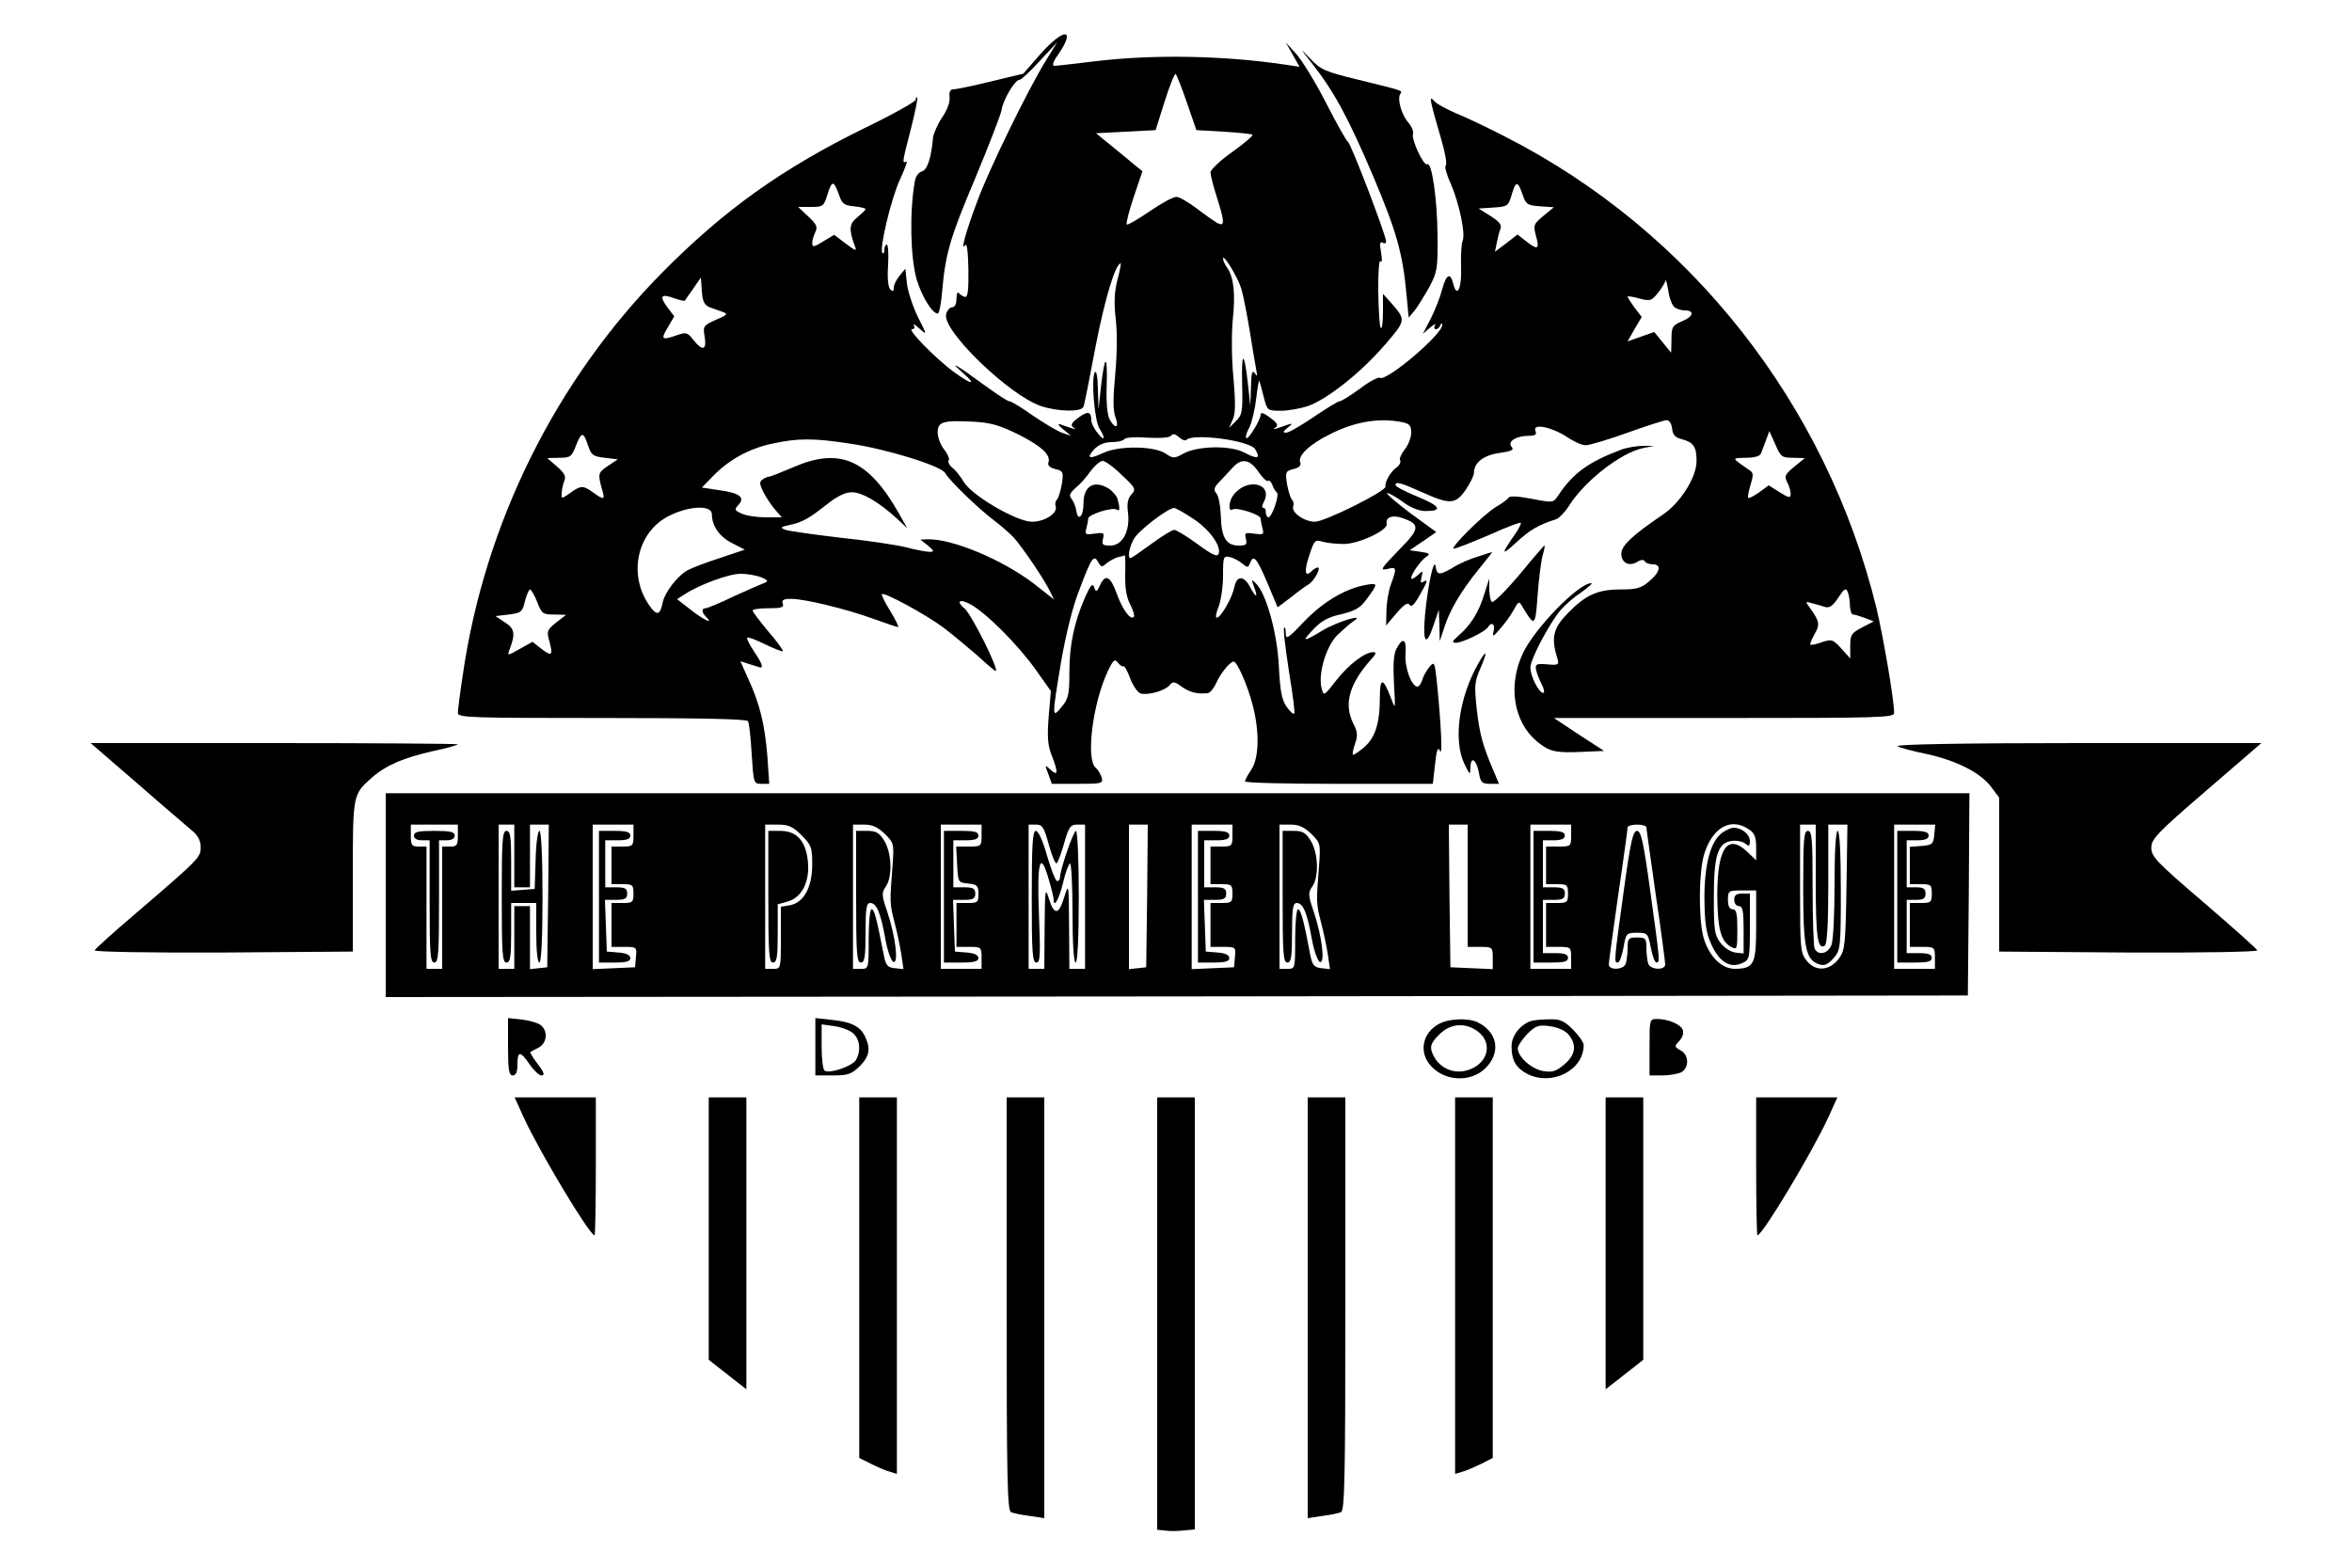 <?xml version="1.0" standalone="no"?>
<!DOCTYPE svg PUBLIC "-//W3C//DTD SVG 20010904//EN"
 "http://www.w3.org/TR/2001/REC-SVG-20010904/DTD/svg10.dtd">
<svg version="1.0" xmlns="http://www.w3.org/2000/svg"
 width="750pt" height="500pt" viewBox="0 0 750 500"
 preserveAspectRatio="xMidYMid meet">
<g transform="translate(0,500) scale(0.1,-0.1)"
fill="#000000" stroke="none">
<path d="M3318 4828 l-55 -63 -104 -25 c-57 -14 -111 -25 -119 -25 -10 0 -14
-8 -12 -26 2 -14 -8 -41 -24 -64 -15 -22 -27 -51 -29 -65 -5 -62 -18 -103 -36
-107 -10 -3 -20 -17 -22 -32 -17 -98 -14 -242 6 -312 16 -54 50 -109 67 -109
5 0 11 30 14 68 11 123 24 170 106 364 44 106 82 204 84 218 4 30 42 95 56 95
6 0 35 27 65 60 l56 60 -34 -55 c-58 -93 -183 -350 -220 -450 -38 -101 -55
-164 -39 -142 5 8 9 -20 10 -77 1 -67 -2 -90 -11 -88 -6 1 -15 7 -19 12 -4 6
-8 -2 -8 -17 0 -17 -5 -28 -14 -28 -7 0 -16 -10 -19 -22 -14 -51 200 -258 302
-293 54 -18 130 -20 136 -2 3 6 20 94 39 194 29 150 63 263 80 263 1 0 -3 -24
-11 -54 -10 -39 -11 -73 -5 -125 5 -43 4 -114 -2 -177 -7 -75 -7 -114 1 -135
13 -34 -1 -39 -19 -6 -7 14 -11 54 -9 107 3 102 -6 102 -18 -1 l-8 -74 -2 65
c-1 40 -5 60 -10 52 -12 -20 -1 -153 15 -179 21 -33 16 -42 -6 -14 -11 13 -20
31 -20 40 0 29 -11 31 -41 9 -22 -16 -26 -24 -17 -31 9 -6 8 -7 -4 -3 -10 3
-26 9 -35 12 -12 4 -9 -2 7 -15 l25 -21 -29 10 c-16 6 -58 31 -93 55 -35 25
-68 45 -74 45 -6 0 -42 24 -82 53 -87 64 -115 80 -67 38 47 -41 29 -39 -29 3
-59 44 -149 136 -133 136 8 0 10 5 6 13 -4 6 4 2 18 -11 25 -22 25 -22 -5 37
-16 33 -32 81 -35 107 l-5 47 -18 -22 c-11 -13 -19 -30 -19 -39 0 -12 -3 -13
-11 -5 -7 7 -10 36 -7 77 2 36 0 66 -4 66 -4 0 -8 -7 -8 -17 0 -9 -3 -14 -6
-10 -11 11 27 172 56 235 16 34 25 60 20 57 -14 -8 -13 -3 15 105 13 52 22 96
20 99 -3 2 -5 -1 -5 -7 0 -6 -73 -47 -162 -90 -265 -130 -449 -262 -646 -461
-339 -343 -566 -799 -636 -1282 -9 -59 -16 -114 -16 -123 0 -15 42 -16 459
-16 307 0 462 -3 466 -10 4 -6 9 -53 12 -105 6 -93 6 -95 31 -95 l25 0 -6 88
c-8 100 -24 167 -61 247 l-25 56 22 -7 c12 -4 28 -9 35 -11 19 -8 14 9 -14 50
-14 21 -24 41 -21 43 3 3 28 -7 57 -21 29 -14 54 -24 56 -22 3 2 -18 31 -46
63 -27 33 -50 62 -50 67 0 4 23 7 51 7 41 0 50 3 45 15 -4 11 2 15 27 15 43 0
175 -32 263 -64 39 -14 74 -26 78 -26 3 0 -8 23 -25 51 -17 27 -29 52 -27 54
7 8 142 -66 197 -107 30 -23 78 -63 108 -89 29 -27 55 -49 58 -49 13 0 -77
181 -99 199 -28 23 -17 32 16 15 49 -25 154 -130 210 -209 l49 -69 -7 -82 c-5
-65 -3 -92 10 -124 21 -54 20 -67 -4 -45 -19 17 -19 17 -7 -14 l11 -31 82 0
c77 0 82 1 77 20 -3 10 -11 25 -19 31 -32 27 -10 204 38 307 18 38 23 42 33
28 7 -8 14 -13 17 -11 3 3 13 -14 22 -39 9 -24 25 -46 34 -48 24 -6 77 9 92
27 10 12 15 12 38 -5 26 -18 48 -24 82 -21 8 0 21 16 29 34 13 30 44 67 55 67
11 0 45 -78 60 -137 23 -86 21 -171 -4 -208 -11 -16 -20 -33 -20 -37 0 -5 135
-8 300 -8 l299 0 7 62 c5 47 9 58 16 43 8 -20 4 80 -10 219 -7 64 -8 67 -23
50 -9 -11 -20 -29 -23 -41 -4 -13 -11 -23 -16 -23 -19 0 -42 63 -38 106 3 48
-9 53 -30 13 -8 -16 -10 -51 -7 -109 5 -85 5 -85 -10 -45 -25 65 -35 65 -35
-1 0 -82 -15 -128 -52 -159 -17 -14 -32 -24 -34 -22 -2 2 1 18 7 35 9 25 8 38
-5 63 -32 64 -14 127 57 207 15 16 17 22 6 22 -27 0 -78 -39 -118 -90 -40 -51
-40 -51 -47 -24 -11 45 14 130 49 167 18 17 41 38 52 45 44 28 -50 0 -98 -29
-63 -38 -68 -37 -27 6 24 25 48 38 87 46 42 10 60 20 77 43 42 56 42 58 -1 50
-64 -12 -135 -54 -195 -117 -50 -53 -58 -58 -58 -37 0 13 -2 21 -5 18 -4 -3 4
-65 15 -138 12 -72 20 -134 17 -136 -3 -3 -14 7 -25 23 -15 22 -20 50 -24 128
-5 105 -40 232 -73 264 -15 15 -15 14 -6 -11 14 -36 6 -36 -13 0 -19 37 -43
37 -50 -1 -7 -34 -43 -97 -56 -97 -5 0 -2 16 6 35 7 19 14 63 14 99 0 61 1 64
23 59 12 -3 30 -13 39 -21 16 -13 18 -13 24 2 11 29 21 17 55 -62 l33 -79 44
33 c23 19 49 37 56 41 16 10 40 53 28 53 -4 0 -13 -5 -20 -12 -21 -21 -24 0
-7 51 16 48 18 51 43 43 15 -4 45 -7 67 -7 48 0 141 44 137 64 -5 21 18 30 49
19 59 -20 58 -34 -12 -104 -55 -57 -60 -64 -36 -59 31 8 32 5 12 -50 -8 -22
-14 -60 -14 -85 l-1 -45 33 39 c24 28 36 36 42 27 5 -9 15 0 31 29 27 47 29
54 12 44 -8 -5 -9 0 -5 15 5 22 5 22 -14 5 -10 -9 -19 -13 -19 -8 0 14 31 57
49 69 13 8 9 11 -19 15 l-35 5 43 29 42 29 -81 59 c-44 33 -78 62 -76 65 3 2
24 -9 48 -26 26 -20 54 -31 75 -31 56 0 47 16 -26 46 -39 16 -70 32 -70 37 0
12 16 8 85 -23 89 -40 106 -39 139 8 14 21 26 45 26 53 0 33 30 57 80 64 41 6
49 10 40 20 -14 17 15 35 55 35 21 0 26 4 21 16 -10 25 53 12 101 -20 21 -14
47 -26 59 -26 13 0 73 18 134 40 61 22 118 40 125 40 8 0 15 -12 17 -27 2 -20
10 -29 32 -34 36 -10 46 -24 46 -69 0 -52 -51 -133 -107 -171 -96 -65 -133
-99 -133 -125 0 -29 25 -42 51 -26 11 7 20 8 24 2 3 -6 15 -10 26 -10 28 0 23
-25 -12 -54 -25 -22 -41 -26 -91 -26 -73 0 -111 -17 -168 -75 -46 -47 -54 -77
-36 -138 9 -28 8 -29 -30 -26 -34 3 -39 1 -36 -16 2 -11 10 -32 18 -47 8 -16
10 -28 5 -28 -14 0 -41 54 -41 81 0 26 60 140 97 184 14 16 44 42 67 57 22 16
36 28 30 28 -40 0 -180 -143 -218 -224 -48 -102 -30 -217 44 -280 40 -33 59
-38 145 -34 l70 3 -80 52 -80 53 543 0 c493 0 542 1 542 16 0 41 -34 239 -56
333 -159 651 -593 1204 -1184 1505 -58 30 -130 64 -160 76 -30 13 -61 30 -68
39 -16 19 -13 3 24 -124 13 -44 19 -81 14 -83 -4 -2 2 -27 15 -55 28 -64 49
-163 39 -185 -4 -9 -6 -47 -5 -83 3 -68 -13 -102 -25 -54 -9 37 -22 31 -35
-17 -6 -24 -22 -65 -36 -93 l-26 -50 23 20 c13 11 20 14 16 8 -4 -7 -3 -13 3
-13 5 0 12 6 14 13 3 7 6 8 6 1 2 -29 -178 -182 -199 -169 -5 3 -34 -12 -64
-35 -30 -22 -59 -40 -65 -40 -5 0 -42 -23 -82 -50 -40 -27 -79 -50 -88 -50
-11 0 -10 4 5 16 20 16 21 17 -33 -2 -13 -4 -14 -3 -5 3 9 7 4 15 -18 31 -20
15 -30 18 -30 10 0 -17 -40 -82 -46 -75 -3 3 1 18 10 34 8 16 18 58 22 94 4
35 9 60 10 54 2 -5 8 -29 14 -52 11 -42 11 -43 54 -43 24 0 63 7 87 15 62 22
170 108 244 194 69 80 69 80 21 135 l-26 29 0 -58 c0 -32 -3 -55 -7 -51 -4 4
-7 56 -8 116 -1 62 3 104 7 97 5 -7 6 5 2 27 -5 28 -4 37 5 32 6 -4 11 -2 11
4 0 19 -113 315 -122 318 -4 2 -35 56 -68 121 -33 65 -76 135 -95 157 l-35 39
22 -39 22 -39 -47 7 c-195 29 -416 33 -602 11 -66 -8 -126 -15 -133 -15 -8 0
-4 14 13 37 57 84 18 85 -57 1z m467 -156 l30 -87 87 -5 c47 -3 89 -7 92 -10
2 -3 -27 -28 -65 -55 -38 -27 -69 -56 -69 -65 0 -8 9 -44 20 -78 26 -82 26
-96 1 -83 -10 6 -40 27 -66 47 -26 19 -54 36 -63 36 -10 1 -48 -20 -86 -46
-38 -26 -71 -45 -73 -42 -3 3 7 42 22 87 l28 83 -25 20 c-14 12 -47 39 -74 61
l-49 40 95 5 95 5 29 92 c16 51 32 90 35 87 3 -3 20 -45 36 -92z m-1109 -295
c9 -27 16 -32 47 -35 20 -2 37 -6 37 -9 0 -3 -12 -14 -26 -26 -26 -20 -28 -39
-8 -92 7 -17 3 -16 -29 8 l-37 28 -35 -21 c-30 -19 -35 -19 -35 -5 0 9 5 25
10 35 8 15 4 25 -22 49 l-33 31 41 0 c39 0 41 2 53 41 14 45 20 44 37 -4z
m2180 0 c10 -29 15 -32 55 -35 l44 -3 -34 -28 c-31 -26 -32 -29 -23 -64 12
-42 6 -46 -32 -16 l-27 21 -36 -28 -36 -27 6 29 c3 16 8 36 12 45 4 12 -5 23
-32 40 l-38 24 47 3 c46 3 48 5 59 43 13 43 19 43 35 -4z m-898 -297 c6 -19
18 -80 27 -135 9 -55 18 -111 21 -125 4 -20 3 -22 -5 -10 -8 11 -11 0 -12 -45
l-2 -60 -8 74 c-12 105 -21 102 -18 -8 2 -84 0 -95 -20 -114 l-22 -22 12 27
c9 20 9 54 2 135 -6 60 -6 141 -2 183 9 83 3 135 -17 165 -8 11 -14 24 -14 30
0 18 47 -59 58 -95z m-1695 -60 c12 -4 31 -11 42 -15 17 -6 14 -10 -22 -25
-40 -18 -42 -20 -36 -54 7 -43 -7 -47 -36 -10 -19 24 -23 25 -52 15 -49 -17
-53 -14 -30 24 l21 36 -22 29 c-26 36 -21 44 21 29 18 -6 33 -10 35 -8 1 2 13
20 27 39 l24 35 3 -43 c2 -33 8 -45 25 -52z m3078 -1 c8 -5 22 -9 31 -9 32 0
29 -19 -7 -34 -32 -14 -35 -18 -35 -58 l-1 -43 -27 33 -27 33 -43 -15 -42 -15
22 39 23 39 -23 30 c-12 17 -22 32 -22 35 0 2 17 0 37 -6 35 -9 39 -8 60 18
13 16 23 34 24 39 1 6 5 -10 9 -33 3 -24 13 -48 21 -53z m-2093 -405 c75 -38
104 -66 95 -90 -3 -8 5 -16 22 -20 25 -6 27 -9 21 -48 -4 -22 -11 -45 -16 -50
-5 -5 -6 -14 -4 -20 9 -22 -35 -51 -77 -50 -51 2 -194 86 -217 129 -10 16 -25
36 -35 43 -9 7 -15 18 -12 23 4 5 -3 21 -14 35 -12 15 -21 39 -21 55 0 34 17
39 115 34 56 -3 84 -12 143 -41z m1221 40 c26 -5 31 -11 31 -34 0 -15 -9 -39
-21 -54 -11 -14 -18 -30 -14 -35 3 -5 -3 -16 -13 -23 -18 -13 -37 -46 -34 -60
3 -14 -193 -112 -225 -112 -34 0 -77 30 -69 50 2 6 1 15 -4 20 -5 5 -12 28
-16 50 -6 39 -4 42 21 48 19 5 25 12 21 22 -8 20 30 57 93 88 79 41 158 54
230 40z m-2593 -77 c9 -28 16 -33 52 -37 l42 -5 -30 -20 c-33 -22 -34 -26 -21
-73 11 -38 9 -39 -30 -11 -31 22 -38 21 -76 -7 -22 -15 -23 -15 -22 2 0 11 4
28 8 39 7 16 1 26 -23 47 l-31 27 38 1 c36 0 40 3 54 40 18 44 23 44 39 -3z
m1907 20 c23 22 201 -2 219 -29 19 -31 9 -34 -35 -11 -44 23 -147 21 -192 -3
-31 -17 -34 -17 -59 0 -38 24 -149 25 -199 1 -45 -21 -54 -17 -27 13 14 14 33
22 55 22 19 0 36 4 40 9 3 6 37 8 75 5 42 -2 71 0 75 7 5 7 13 5 24 -5 10 -9
21 -13 24 -9z m1934 -57 l38 -1 -34 -28 c-29 -24 -32 -30 -22 -49 6 -11 11
-28 11 -37 0 -14 -5 -14 -35 5 l-35 22 -30 -22 c-17 -12 -33 -20 -35 -18 -3 2
1 21 7 42 10 31 9 39 -3 46 -7 5 -23 16 -34 24 -19 15 -18 15 23 16 25 0 44 5
47 13 2 6 10 26 16 42 l11 30 19 -42 c17 -40 21 -43 56 -43z m-3006 45 c116
-17 291 -71 303 -94 13 -23 103 -111 156 -151 25 -19 53 -44 63 -55 27 -30 92
-126 111 -163 l17 -34 -65 51 c-100 76 -257 142 -337 141 l-24 -1 24 -19 c20
-17 21 -20 5 -20 -10 0 -43 6 -73 14 -31 8 -126 22 -211 31 -85 10 -163 21
-175 25 -18 7 -17 9 10 15 44 9 64 21 120 65 34 27 60 40 81 40 33 0 86 -31
143 -83 l34 -32 -28 50 c-97 170 -188 209 -335 145 -38 -16 -72 -30 -77 -30
-4 0 -14 -4 -21 -9 -11 -7 -11 -14 3 -42 10 -19 27 -44 38 -56 l20 -23 -51 0
c-28 0 -63 5 -77 12 -23 10 -24 13 -10 28 22 24 3 38 -64 47 l-53 8 36 37 c51
52 114 87 188 103 83 18 133 18 249 0z m866 -100 c44 -41 46 -45 31 -62 -12
-13 -15 -29 -11 -59 7 -58 -18 -104 -56 -104 -25 0 -28 3 -24 21 5 20 3 21
-26 17 -29 -4 -32 -3 -27 16 3 12 6 26 6 32 0 13 76 37 90 29 11 -7 12 1 4 33
-4 12 -20 30 -36 38 -43 22 -73 1 -73 -52 0 -42 -18 -59 -23 -22 -2 13 -9 29
-15 37 -9 10 -6 18 13 35 14 11 36 36 48 54 13 17 30 32 38 32 8 0 36 -20 61
-45z m436 10 c13 -19 27 -32 30 -29 4 4 10 -2 14 -12 3 -10 10 -21 14 -24 11
-7 -17 -86 -28 -80 -4 3 -7 11 -7 18 1 6 -2 12 -7 12 -6 0 -5 8 1 19 31 60
-54 79 -97 22 -15 -19 -17 -55 -3 -46 14 8 90 -16 90 -29 0 -6 3 -20 6 -32 5
-19 2 -20 -27 -16 -29 4 -31 3 -26 -17 4 -18 1 -21 -23 -21 -39 0 -55 24 -57
92 -1 33 -7 66 -14 74 -10 12 -8 19 9 37 12 12 30 32 42 45 29 32 55 28 83
-13z m-1743 -135 c0 -37 24 -72 64 -92 l41 -21 -80 -27 c-44 -14 -90 -32 -101
-38 -33 -17 -74 -71 -81 -104 -8 -40 -18 -43 -41 -11 -71 99 -41 237 62 288
64 32 136 35 136 5z m1531 -12 c54 -34 94 -89 85 -114 -4 -11 -19 -5 -68 31
-34 25 -67 45 -74 45 -6 0 -39 -20 -73 -45 -34 -25 -63 -45 -66 -45 -10 0 -5
32 10 60 13 26 108 99 129 100 4 0 30 -14 57 -32z m-213 -180 c-1 -43 4 -73
16 -96 10 -19 15 -37 11 -40 -10 -11 -37 26 -54 75 -20 55 -36 64 -53 27 -11
-23 -13 -24 -19 -7 -5 14 -11 8 -29 -32 -35 -80 -50 -153 -50 -240 0 -70 -3
-84 -25 -110 -31 -38 -31 -33 -1 147 16 89 37 176 59 230 38 101 45 110 59 85
9 -16 12 -17 26 -4 10 8 26 17 37 20 11 2 21 5 22 6 1 0 2 -27 1 -61z m-1161
-9 c20 -8 24 -13 13 -17 -8 -3 -52 -22 -98 -43 -45 -22 -87 -39 -92 -39 -14 0
-13 -13 2 -28 24 -24 -5 -11 -48 22 l-45 35 25 16 c46 30 140 65 178 65 20 0
49 -5 65 -11z m3472 -91 c1 -16 5 -28 10 -28 5 0 22 -5 38 -11 l28 -11 -37
-19 c-34 -18 -38 -23 -38 -59 l0 -40 -28 31 c-27 30 -31 31 -62 21 -18 -7 -35
-10 -37 -8 -2 2 4 17 13 33 18 31 16 41 -13 82 -17 23 -17 24 5 17 12 -3 31
-8 42 -12 14 -4 25 4 42 30 19 29 24 32 30 18 4 -9 7 -29 7 -44z m-4186 12
c14 -37 18 -40 54 -40 l38 -1 -32 -25 c-29 -23 -30 -28 -21 -60 12 -45 8 -49
-26 -23 l-28 22 -41 -23 c-37 -21 -40 -22 -33 -4 20 52 18 69 -14 89 l-30 20
42 5 c40 5 44 8 52 43 5 20 13 37 16 37 4 0 14 -18 23 -40z"/>
<path d="M4185 4796 c70 -89 116 -175 195 -361 73 -173 93 -243 105 -374 l7
-74 20 24 c10 13 31 47 46 74 25 47 27 58 26 165 -1 114 -18 235 -33 226 -11
-7 -52 81 -45 97 2 7 -4 23 -15 36 -22 25 -36 75 -26 91 7 12 15 9 -135 46
-106 26 -118 31 -153 68 -34 36 -33 34 8 -18z"/>
<path d="M5170 3566 c-104 -39 -154 -75 -201 -146 -16 -24 -16 -24 -84 -11
-41 8 -70 10 -74 4 -3 -5 -22 -19 -41 -30 -41 -25 -149 -133 -134 -133 6 0 57
20 113 44 55 25 101 42 101 38 0 -4 -6 -16 -13 -27 -52 -75 -52 -81 -2 -35 45
41 69 55 127 74 9 3 28 22 42 44 50 79 166 169 236 183 l35 7 -35 0 c-19 0
-51 -5 -70 -12z"/>
<path d="M4879 3208 c-58 -72 -111 -128 -121 -128 -4 0 -8 17 -9 38 l0 37 -16
-50 c-17 -57 -44 -100 -82 -132 -21 -19 -23 -23 -8 -23 21 0 93 35 102 50 11
18 23 10 18 -12 -5 -21 -2 -20 21 7 15 17 34 43 43 60 15 28 17 28 27 11 40
-67 42 -65 49 35 4 52 11 109 16 127 5 17 8 32 6 32 -2 0 -22 -24 -46 -52z"/>
<path d="M4713 3225 c-24 -7 -59 -22 -78 -34 -45 -27 -53 -26 -57 2 -5 32 -25
-59 -34 -155 -8 -90 4 -103 28 -30 l16 47 2 -50 1 -50 14 42 c17 55 53 117
110 187 25 31 45 56 43 55 -2 0 -22 -6 -45 -14z"/>
<path d="M4713 2882 c-61 -108 -79 -242 -44 -317 19 -38 19 -39 20 -12 1 37
19 25 27 -18 5 -30 10 -35 35 -35 l29 0 -16 38 c-35 81 -46 120 -55 200 -8 75
-7 88 11 129 25 57 21 66 -7 15z"/>
<path d="M436 2503 c81 -71 160 -138 175 -151 20 -16 29 -33 29 -54 0 -33 -4
-37 -215 -218 -66 -56 -122 -107 -123 -111 -2 -5 175 -8 410 -7 l413 3 0 240
c0 262 0 261 61 315 46 40 100 63 197 85 43 9 77 19 77 21 0 2 -263 4 -586 4
l-585 0 147 -127z"/>
<path d="M6051 2620 c8 -5 49 -16 89 -24 97 -21 173 -59 208 -104 l27 -36 0
-245 0 -246 413 -3 c234 -1 412 2 410 7 -1 4 -78 73 -170 152 -151 129 -168
147 -168 175 0 28 18 47 176 183 l175 151 -588 0 c-362 0 -582 -4 -572 -10z"/>
<path d="M1230 2145 l0 -325 2523 2 2522 3 3 323 2 322 -2525 0 -2525 0 0
-325z m230 190 c0 -31 -3 -35 -25 -35 l-25 0 0 -195 0 -195 -25 0 -25 0 0 195
0 195 -25 0 c-22 0 -25 4 -25 35 l0 35 75 0 75 0 0 -35z m180 -65 l0 -100 25
0 25 0 0 100 0 100 30 0 30 0 -2 -227 -3 -228 -27 -3 -28 -3 0 100 0 101 -25
0 -25 0 0 -100 0 -100 -25 0 -25 0 0 230 0 230 25 0 25 0 0 -100z m380 65 c0
-33 -2 -35 -35 -35 l-35 0 0 -60 0 -60 35 0 c32 0 35 -2 35 -30 0 -28 -3 -30
-35 -30 l-35 0 0 -70 0 -70 41 0 c39 0 40 -1 37 -32 l-3 -33 -67 -3 -68 -3 0
231 0 230 65 0 65 0 0 -35z m536 1 c31 -31 34 -39 34 -92 0 -73 -26 -122 -70
-131 l-30 -5 0 -99 c0 -99 0 -99 -25 -99 l-25 0 0 230 0 230 41 0 c33 0 47 -6
75 -34z m266 4 c29 -29 29 -32 24 -103 -9 -114 -9 -119 6 -177 8 -30 18 -77
22 -103 l7 -48 -27 3 c-23 2 -29 9 -35 38 -25 127 -31 150 -40 150 -5 0 -9
-43 -9 -95 0 -95 0 -95 -25 -95 l-25 0 0 230 0 230 36 0 c26 0 43 -8 66 -30z
m308 -5 c0 -34 -1 -35 -40 -35 l-41 0 3 -57 c3 -57 3 -58 36 -61 28 -3 32 -7
32 -33 0 -27 -3 -29 -35 -29 l-35 0 0 -70 0 -70 40 0 c39 0 40 -1 40 -35 l0
-35 -65 0 -65 0 0 230 0 230 65 0 65 0 0 -35z m215 -31 c10 -36 21 -62 25 -57
4 4 15 34 24 66 14 50 20 57 41 57 l25 0 0 -230 0 -230 -25 0 -25 0 -1 138
c-1 136 -1 137 -16 89 -17 -56 -32 -57 -49 -1 -11 35 -12 26 -13 -93 l-1 -133
-25 0 -25 0 0 230 0 230 24 0 c20 0 25 -8 41 -66z m313 -161 l-3 -228 -27 -3
-28 -3 0 230 0 231 30 0 30 0 -2 -227z m272 192 c0 -33 -2 -35 -35 -35 l-35 0
0 -60 0 -60 35 0 c32 0 35 -2 35 -30 0 -28 -3 -30 -35 -30 l-35 0 0 -70 0 -70
41 0 c39 0 40 -1 37 -32 l-3 -33 -67 -3 -68 -3 0 231 0 230 65 0 65 0 0 -35z
m252 5 c29 -29 29 -32 24 -103 -9 -114 -9 -119 6 -177 8 -30 18 -77 22 -103
l7 -48 -27 3 c-24 3 -29 9 -36 43 -20 107 -30 145 -39 145 -5 0 -9 -43 -9 -95
0 -95 0 -95 -25 -95 l-25 0 0 230 0 230 36 0 c26 0 43 -8 66 -30z m498 -165
l0 -195 40 0 c39 0 40 -1 40 -35 l0 -36 -67 3 -68 3 -3 228 -2 227 30 0 30 0
0 -195z m330 160 c0 -34 -1 -35 -40 -35 l-40 0 0 -60 0 -60 35 0 c32 0 35 -2
35 -30 0 -28 -3 -30 -35 -30 l-35 0 0 -70 0 -70 40 0 c39 0 40 -1 40 -35 l0
-35 -65 0 -65 0 0 230 0 230 65 0 65 0 0 -35z m240 26 c0 -5 14 -102 30 -216
17 -114 30 -214 30 -221 0 -19 -46 -18 -54 2 -3 9 -6 31 -6 50 0 31 -3 34 -30
34 -27 0 -30 -3 -30 -34 0 -19 -3 -41 -6 -50 -8 -20 -54 -21 -54 -2 0 7 14
107 30 221 17 114 30 211 30 216 0 5 14 9 30 9 17 0 30 -4 30 -9z m328 -7 c17
-11 22 -25 22 -56 l0 -42 -28 27 c-63 60 -96 13 -96 -138 1 -107 11 -147 44
-165 19 -10 20 -8 20 55 0 51 -3 65 -15 65 -10 0 -15 10 -15 30 0 29 2 30 45
30 l45 0 0 -111 c0 -125 -6 -138 -68 -139 -44 0 -85 43 -101 104 -15 63 -14
204 3 261 26 86 86 120 144 79z m212 -166 c0 -178 6 -218 29 -204 7 5 11 68
11 197 l0 189 31 0 30 0 -3 -199 c-3 -184 -5 -202 -24 -228 -30 -40 -75 -43
-103 -7 -20 25 -21 38 -21 230 l0 204 25 0 25 0 0 -182z m378 150 c-3 -30 -6
-33 -40 -36 l-38 -3 0 -60 0 -59 35 0 c32 0 35 -2 35 -30 0 -28 -3 -30 -35
-30 l-35 0 0 -70 0 -70 40 0 c39 0 40 -1 40 -35 l0 -35 -65 0 -65 0 0 230 0
230 66 0 65 0 -3 -32z"/>
<path d="M1320 2335 c0 -9 9 -15 25 -15 l25 0 0 -195 c0 -167 2 -195 15 -195
13 0 15 28 15 195 l0 195 25 0 c16 0 25 6 25 15 0 12 -14 15 -65 15 -51 0 -65
-3 -65 -15z"/>
<path d="M1600 2140 c0 -180 2 -210 15 -210 12 0 15 17 15 95 l0 95 40 0 40 0
0 -95 c0 -57 4 -95 10 -95 6 0 10 77 10 210 0 128 -4 210 -10 210 -5 0 -11
-42 -12 -92 l-3 -93 -37 -3 -38 -3 0 95 c0 79 -3 96 -15 96 -13 0 -15 -30 -15
-210z"/>
<path d="M1910 2140 l0 -210 50 0 c37 0 50 4 50 14 0 10 -13 16 -37 18 l-38 3
-3 83 -3 82 36 0 c28 0 35 4 35 20 0 16 -7 20 -35 20 l-35 0 0 75 0 75 40 0
c29 0 40 4 40 15 0 11 -12 15 -50 15 l-50 0 0 -210z"/>
<path d="M2450 2140 c0 -180 2 -210 15 -210 12 0 15 17 15 93 l0 93 33 9 c45
14 70 64 63 129 -7 65 -36 96 -88 96 l-38 0 0 -210z"/>
<path d="M2730 2140 c0 -180 2 -210 15 -210 12 0 15 17 15 95 0 78 3 95 15 95
20 0 33 -30 48 -114 7 -39 19 -72 26 -74 17 -6 7 80 -20 161 -18 52 -18 60 -4
80 21 31 19 105 -5 145 -16 26 -26 32 -55 32 l-35 0 0 -210z"/>
<path d="M3010 2140 l0 -210 55 0 c41 0 55 4 55 14 0 10 -13 16 -37 18 l-38 3
-3 83 -3 82 36 0 c28 0 35 4 35 20 0 16 -7 20 -35 20 l-35 0 0 75 0 75 40 0
c29 0 40 4 40 15 0 12 -13 15 -55 15 l-55 0 0 -210z"/>
<path d="M3290 2140 c0 -177 2 -210 15 -210 12 0 13 23 8 153 -7 170 4 208 31
113 9 -30 16 -59 16 -66 0 -28 18 4 30 55 7 31 17 58 22 61 4 3 8 -67 8 -155
0 -101 4 -161 10 -161 6 0 10 77 10 210 0 118 -4 210 -9 210 -8 0 -51 -125
-51 -149 0 -6 -4 -11 -9 -11 -5 0 -19 36 -32 80 -13 48 -28 80 -36 80 -10 0
-13 -43 -13 -210z"/>
<path d="M3820 2140 l0 -210 50 0 c37 0 50 4 50 14 0 10 -13 16 -37 18 l-38 3
-3 83 -3 82 36 0 c28 0 35 4 35 20 0 16 -7 20 -35 20 l-35 0 0 75 0 75 40 0
c29 0 40 4 40 15 0 11 -12 15 -50 15 l-50 0 0 -210z"/>
<path d="M4090 2140 c0 -180 2 -210 15 -210 12 0 15 17 15 95 0 78 3 95 15 95
20 0 33 -30 48 -114 7 -39 19 -72 26 -74 17 -6 7 80 -20 161 -18 52 -18 60 -4
80 21 31 19 105 -5 145 -16 26 -26 32 -55 32 l-35 0 0 -210z"/>
<path d="M4890 2140 l0 -210 55 0 c42 0 55 3 55 15 0 11 -11 15 -40 15 l-40 0
0 85 0 85 35 0 c28 0 35 4 35 20 0 16 -7 20 -35 20 l-35 0 0 75 0 75 35 0 c24
0 35 5 35 15 0 11 -12 15 -50 15 l-50 0 0 -210z"/>
<path d="M5177 2153 c-30 -219 -31 -223 -18 -223 5 0 13 21 18 48 8 45 9 47
43 47 34 0 35 -2 44 -47 5 -27 13 -48 18 -48 12 0 11 5 -19 223 -22 161 -30
197 -43 197 -13 0 -21 -36 -43 -197z"/>
<path d="M5493 2345 c-38 -27 -58 -99 -58 -210 1 -80 5 -109 22 -147 26 -57
60 -77 98 -60 24 11 25 14 25 117 l0 105 -25 0 c-18 0 -25 -5 -25 -20 0 -11 7
-20 15 -20 12 0 15 -15 15 -76 l0 -75 -27 3 c-14 2 -35 15 -47 31 -19 25 -21
42 -21 145 0 136 13 175 58 180 16 2 35 -2 43 -9 11 -9 14 -8 14 9 0 21 -26
42 -52 42 -8 0 -23 -7 -35 -15z"/>
<path d="M5750 2170 c0 -195 8 -232 52 -246 16 -5 27 0 45 20 22 26 23 33 23
217 0 119 -4 189 -10 189 -6 0 -10 -63 -10 -169 0 -93 -4 -181 -10 -195 -11
-29 -44 -35 -54 -10 -3 9 -6 96 -6 195 0 152 -2 179 -15 179 -13 0 -15 -27
-15 -180z"/>
<path d="M6050 2140 l0 -210 55 0 c42 0 55 3 55 15 0 11 -11 15 -40 15 l-40 0
0 85 0 85 30 0 c23 0 30 4 30 20 0 16 -7 20 -30 20 l-30 0 0 75 0 75 35 0 c24
0 35 5 35 15 0 11 -12 15 -50 15 l-50 0 0 -210z"/>
<path d="M1620 1661 c0 -74 3 -91 15 -91 10 0 15 11 15 35 0 44 9 44 39 0 13
-19 30 -35 38 -35 11 0 8 10 -12 36 -15 19 -25 37 -24 38 2 2 14 9 27 15 26
14 30 52 7 71 -8 7 -35 15 -60 18 l-45 5 0 -92z"/>
<path d="M2600 1661 l0 -91 56 0 c48 0 59 4 85 29 31 31 36 55 18 94 -15 33
-44 48 -105 54 l-54 6 0 -92z m121 43 c21 -19 25 -55 9 -84 -11 -20 -83 -45
-100 -35 -6 3 -10 38 -10 77 l0 71 41 -6 c22 -3 49 -13 60 -23z"/>
<path d="M4588 1734 c-54 -29 -65 -94 -22 -137 49 -50 135 -48 178 4 42 49 28
108 -31 138 -30 15 -93 13 -125 -5z m126 -25 c42 -33 34 -89 -16 -115 -54 -28
-115 -3 -133 54 -5 17 1 29 24 52 36 37 85 40 125 9z"/>
<path d="M4880 1743 c-34 -13 -60 -47 -60 -80 0 -45 14 -69 50 -88 78 -40 180
11 180 92 0 8 -15 30 -34 49 -29 29 -41 34 -77 33 -24 0 -51 -3 -59 -6z m122
-43 c27 -33 22 -65 -14 -95 -26 -22 -39 -26 -67 -21 -37 6 -81 45 -81 72 0 9
14 29 30 46 27 27 36 30 73 25 26 -4 48 -14 59 -27z"/>
<path d="M5260 1660 l0 -90 41 0 c22 0 49 5 60 10 26 14 25 56 -2 70 -20 11
-20 13 -4 30 10 11 15 26 11 35 -6 18 -47 35 -82 35 -24 0 -24 -1 -24 -90z"/>
<path d="M1670 1436 c50 -109 210 -376 226 -376 2 0 4 99 4 220 l0 220 -129 0
-130 0 29 -64z"/>
<path d="M2260 1081 l0 -418 60 -47 60 -47 0 465 0 466 -60 0 -60 0 0 -419z"/>
<path d="M2740 925 l0 -575 38 -19 c20 -10 47 -22 60 -25 l22 -7 0 600 0 601
-60 0 -60 0 0 -575z"/>
<path d="M3210 841 c0 -549 2 -660 14 -664 7 -3 34 -9 60 -12 l46 -7 0 671 0
671 -60 0 -60 0 0 -659z"/>
<path d="M3690 811 l0 -690 28 -3 c15 -2 42 -1 60 1 l32 3 0 689 0 689 -60 0
-60 0 0 -689z"/>
<path d="M4170 829 l0 -671 46 7 c26 3 53 9 60 12 12 4 14 115 14 664 l0 659
-60 0 -60 0 0 -671z"/>
<path d="M4640 899 l0 -600 23 7 c12 3 39 15 60 25 l37 19 0 575 0 575 -60 0
-60 0 0 -601z"/>
<path d="M5120 1034 l0 -465 60 47 60 47 0 418 0 419 -60 0 -60 0 0 -466z"/>
<path d="M5600 1280 c0 -121 2 -220 4 -220 16 0 176 267 226 376 l29 64 -130
0 -129 0 0 -220z"/>
</g>
</svg>
